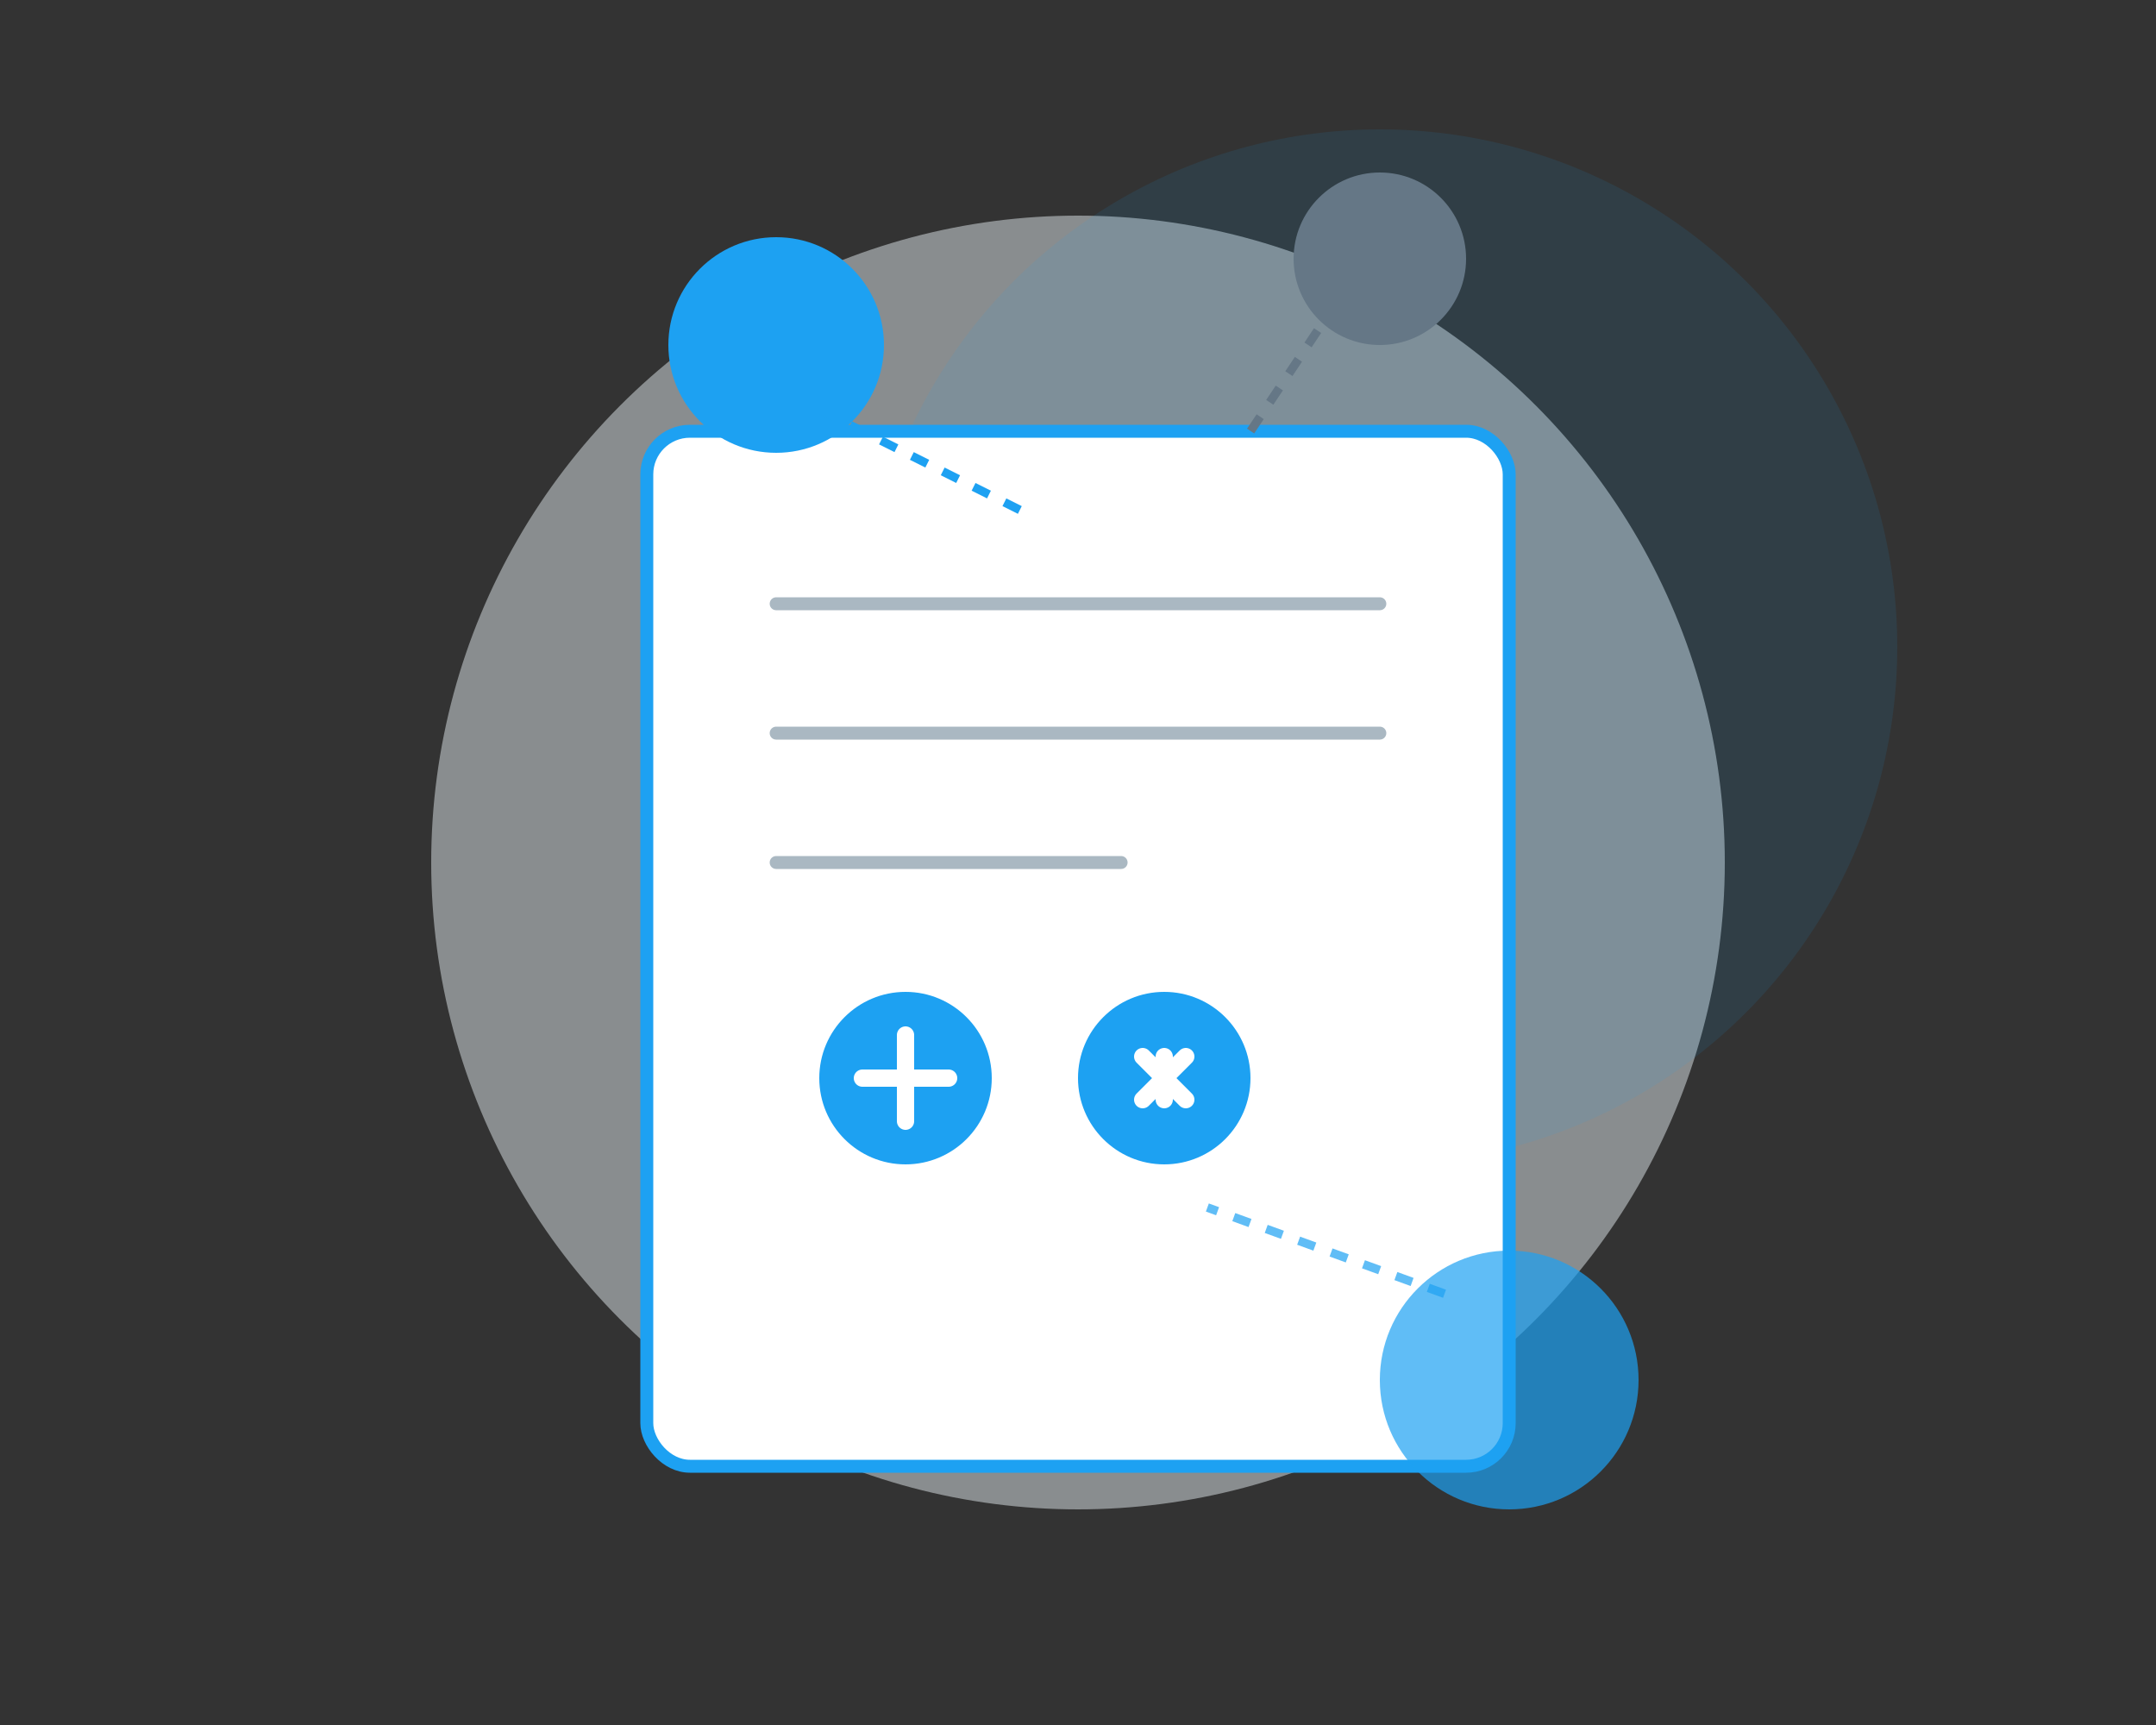 <svg width="500" height="400" viewBox="0 0 500 400" fill="none" xmlns="http://www.w3.org/2000/svg">
  <rect x="0" y="0" width="500" height="400" fill="#333333" stroke="none"/>
  <!-- Background shapes -->
  <circle cx="250" cy="200" r="150" fill="#E1E8ED" fill-opacity="0.5"/>
  <circle cx="320" cy="150" r="120" fill="#1DA1F2" fill-opacity="0.1"/>
  
  <!-- Document shape -->
  <rect x="150" y="100" width="200" height="240" rx="10" fill="white" stroke="#1DA1F2" stroke-width="3"/>
  
  <!-- Document lines -->
  <line x1="180" y1="140" x2="320" y2="140" stroke="#AAB8C2" stroke-width="3" stroke-linecap="round"/>
  <line x1="180" y1="170" x2="320" y2="170" stroke="#AAB8C2" stroke-width="3" stroke-linecap="round"/>
  <line x1="180" y1="200" x2="260" y2="200" stroke="#AAB8C2" stroke-width="3" stroke-linecap="round"/>
  
  <!-- Icons -->
  <circle cx="210" cy="250" r="20" fill="#1DA1F2"/>
  <path d="M210 240V260M200 250H220" stroke="white" stroke-width="4" stroke-linecap="round"/>
  
  <circle cx="270" cy="250" r="20" fill="#1DA1F2"/>
  <path d="M270 245L270 255" stroke="white" stroke-width="4" stroke-linecap="round"/>
  <path d="M265 245L275 255" stroke="white" stroke-width="4" stroke-linecap="round"/>
  <path d="M275 245L265 255" stroke="white" stroke-width="4" stroke-linecap="round"/>
  
  <!-- People icons -->
  <circle cx="180" cy="80" r="25" fill="#1DA1F2"/>
  <circle cx="320" cy="60" r="20" fill="#657786"/>
  <circle cx="350" cy="320" r="30" fill="#1DA1F2" fill-opacity="0.7"/>
  
  <!-- Connection lines -->
  <path d="M190 95L240 120" stroke="#1DA1F2" stroke-width="2" stroke-dasharray="4 4"/>
  <path d="M310 70L290 100" stroke="#657786" stroke-width="2" stroke-dasharray="4 4"/>
  <path d="M335 300L280 280" stroke="#1DA1F2" stroke-width="2" stroke-opacity="0.7" stroke-dasharray="4 4"/>
</svg> 